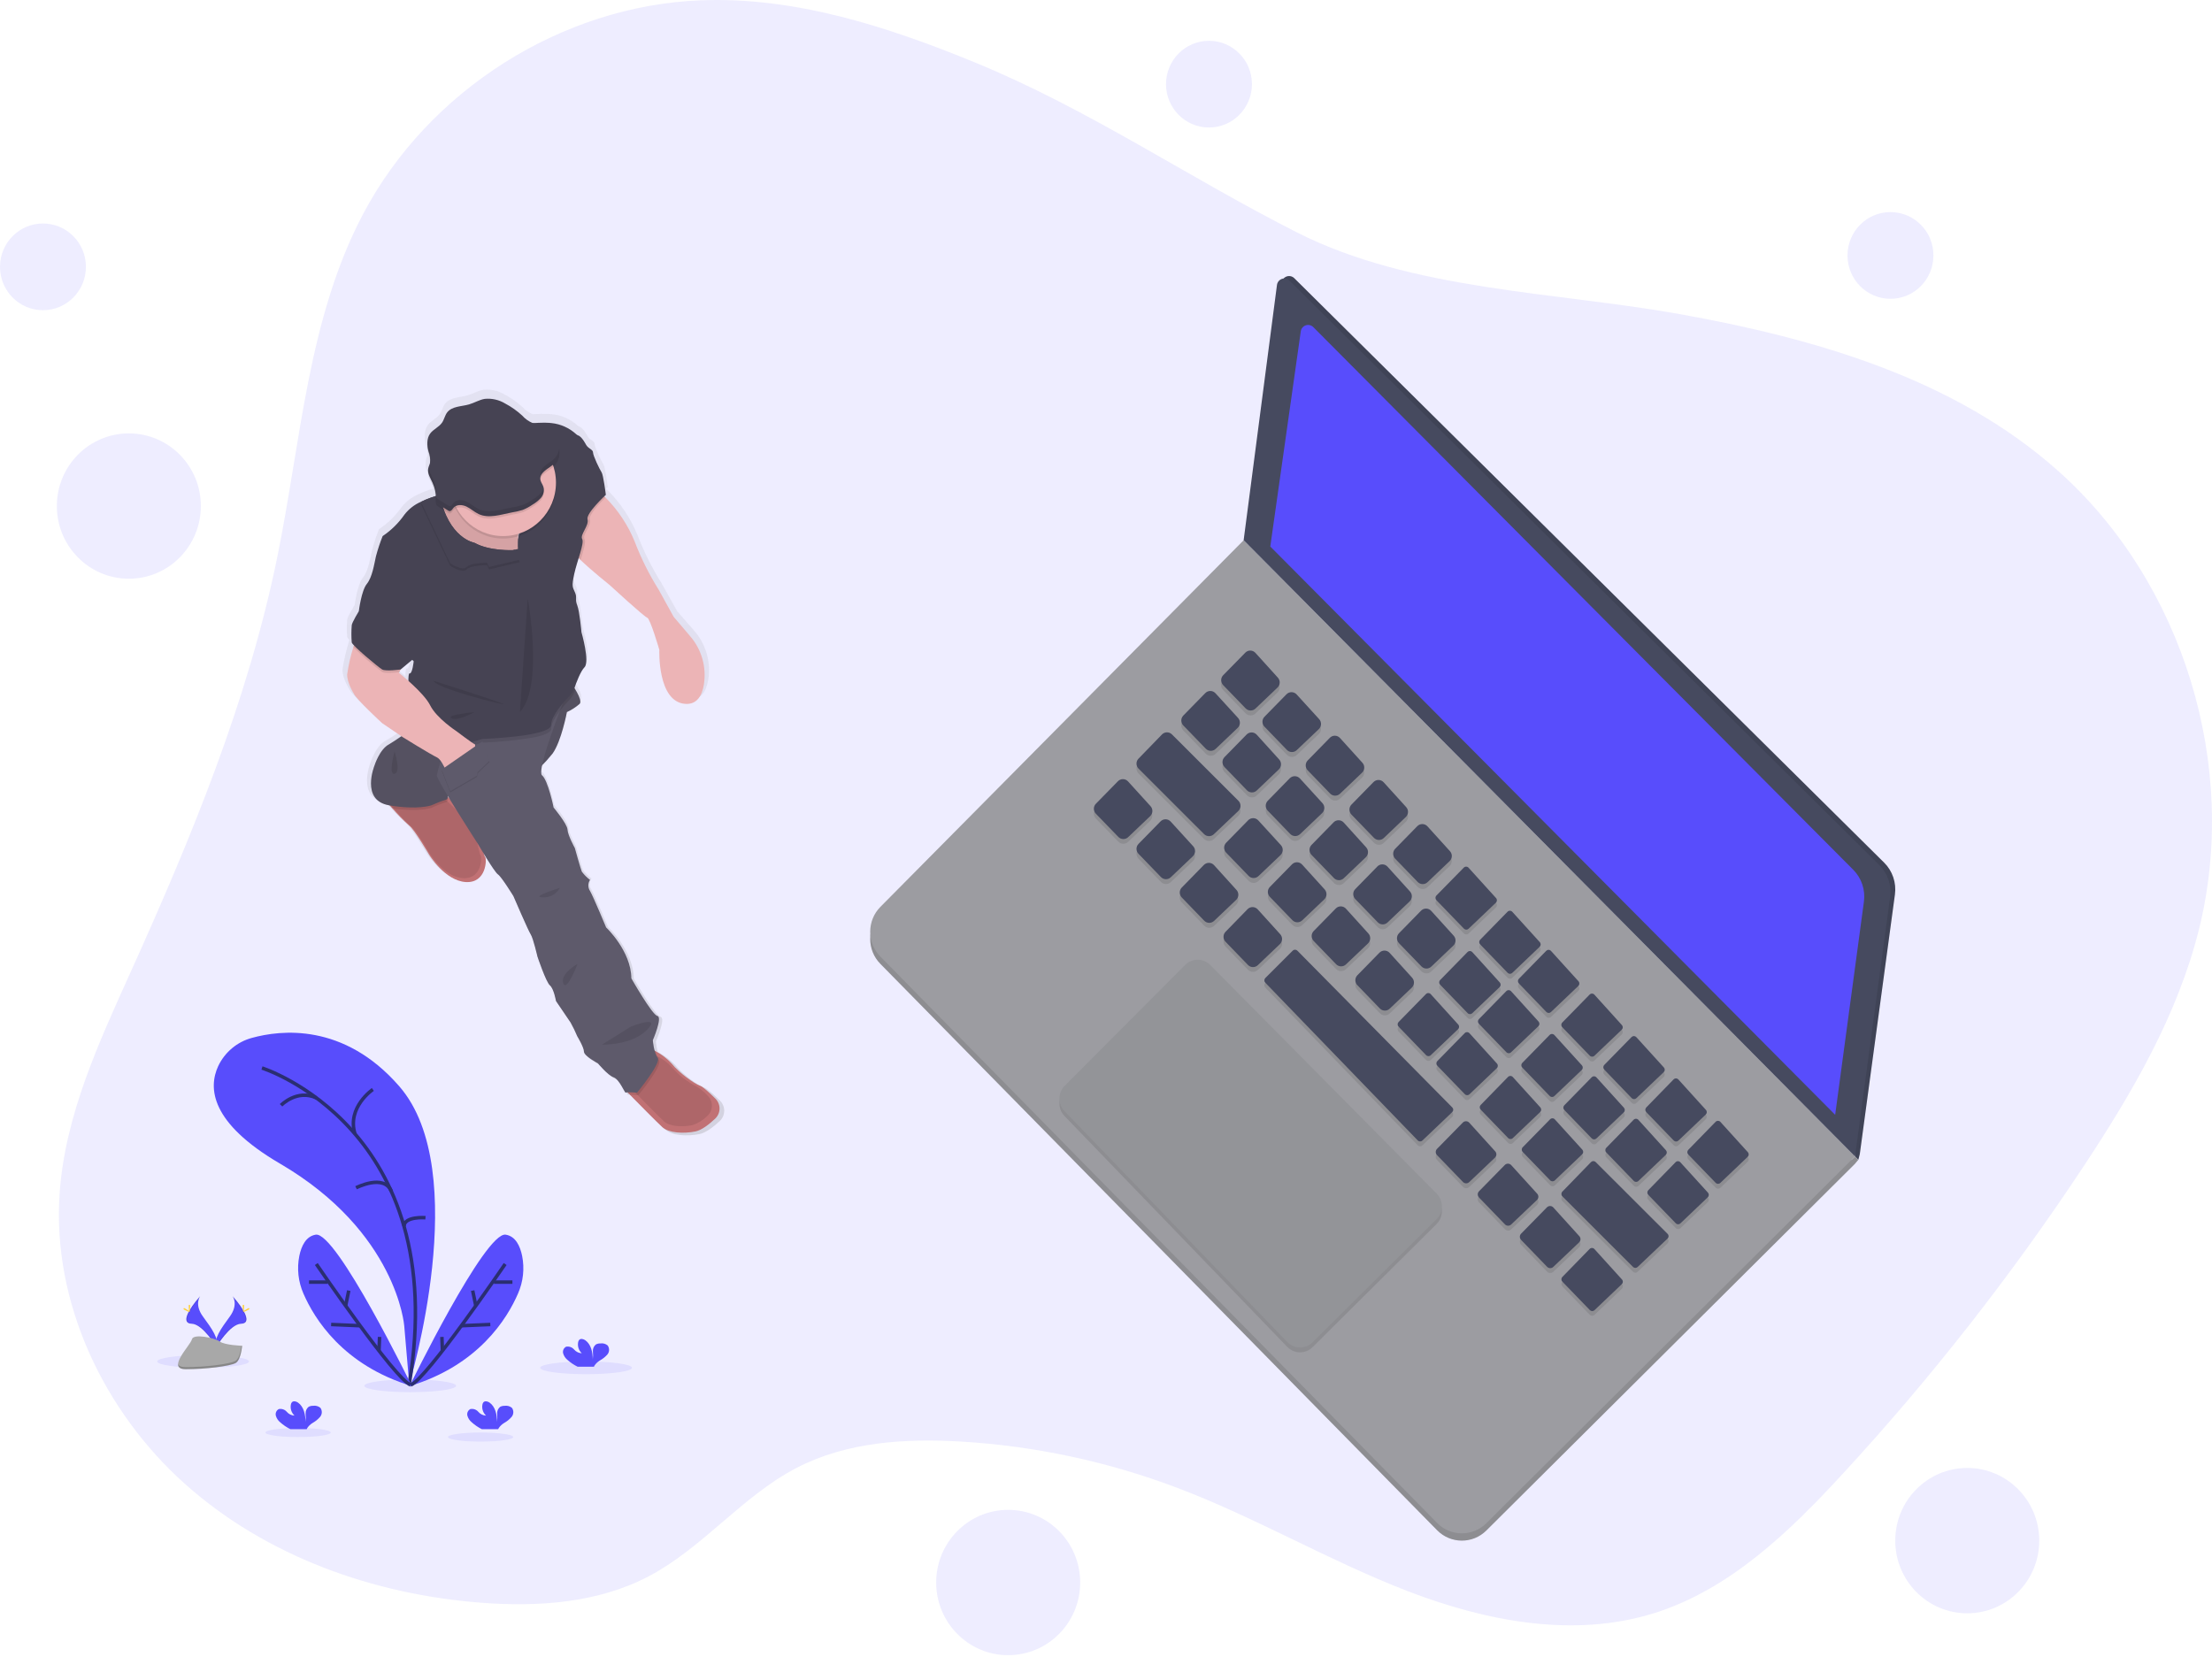<svg width="634" height="475" viewBox="0 0 634 475" fill="none" xmlns="http://www.w3.org/2000/svg">
<g id="Group_303">
<path id="Path_22" opacity="0.1" d="M279.436 17.905C254.344 7.605 227.835 -0.989 200.778 0.092C160.989 1.672 122.828 25.835 104.091 61.307C88.215 91.36 86.259 126.584 79.424 159.935C70.987 201.035 54.855 240.072 37.618 278.262C28.363 298.776 18.598 319.733 17.08 342.223C14.968 373.437 29.751 404.547 52.942 425.314C76.132 446.081 106.916 457.039 137.819 459.429C154.264 460.699 171.45 459.521 186.064 451.792C201.513 443.621 212.784 428.847 228.296 420.792C242.674 413.322 259.495 412.27 275.639 413.247C296.782 414.528 317.615 418.998 337.446 426.509C360.01 435.065 380.992 447.448 403.506 456.125C426.019 464.802 451.173 469.634 474.188 462.4C495.784 455.6 512.895 439.093 528.264 422.372C553.554 394.919 576.62 365.461 597.238 334.282C611.133 313.274 624.066 291.105 630.214 266.614C641.957 219.794 625.791 166.968 589.935 135.025C560.245 108.518 520.375 97.025 481.348 90.025C445.76 83.664 404.61 83.267 371.851 66.684C340.605 50.871 312.179 31.35 279.436 17.905Z" fill="#584DFC"/>
<path id="Path_23" d="M531.677 331.506L532.628 332.471L533.055 330.81L532.599 329.172H531.426L531.677 331.506Z" fill="#464A5F"/>
<path id="Path_24" opacity="0.1" d="M531.677 331.506L532.628 332.471L533.055 330.81L532.599 329.172H531.426L531.677 331.506Z" fill="black"/>
<path id="Path_25" d="M531.677 331.506L532.599 332.5L531.677 333.592L530.686 333.219L530.442 332.736L531.677 331.506Z" fill="#9C9CA1"/>
<path id="Path_26" opacity="0.1" d="M531.677 331.506L532.599 332.5L531.677 333.592L530.686 333.219L530.442 332.736L531.677 331.506Z" fill="black"/>
<path id="Path_27" d="M356.456 156.947L252.351 262.034C248.454 265.967 248.441 272.341 252.323 276.29L411.895 438.651C415.78 442.602 422.099 442.635 426.024 438.726L531.683 333.598L356.456 156.947Z" fill="#9C9CA1"/>
<path id="Path_28" opacity="0.1" d="M356.456 156.947L252.351 262.034C248.454 265.967 248.441 272.341 252.323 276.29L411.895 438.651C415.78 442.602 422.099 442.635 426.024 438.726L531.683 333.598L356.456 156.947Z" fill="black"/>
<path id="Path_29" d="M356.456 154.861L252.351 259.948C248.453 263.881 248.441 270.256 252.323 274.205L411.895 436.559C415.779 440.511 422.097 440.547 426.024 436.639L531.683 331.483L356.456 154.861Z" fill="#9C9CA1"/>
<path id="Path_30" d="M367.379 80.993L357.827 154.168L533.054 330.811L543.118 256.432C543.58 253.058 542.431 249.662 540.021 247.278L370.954 79.741C370.379 79.178 369.54 78.99 368.783 79.255C368.027 79.52 367.484 80.193 367.379 80.994V80.993Z" fill="#464A5F"/>
<path id="Path_31" opacity="0.1" d="M367.379 80.993L357.827 154.168L533.054 330.811L543.118 256.432C543.58 253.058 542.431 249.662 540.021 247.278L370.954 79.741C370.379 79.178 369.54 78.99 368.783 79.255C368.027 79.52 367.484 80.193 367.379 80.994V80.993Z" fill="black"/>
<path id="Path_32" d="M366.002 81.688L356.45 154.861L531.677 331.506L541.741 257.127C542.203 253.753 541.054 250.357 538.644 247.973L369.577 80.436C369.003 79.873 368.163 79.685 367.407 79.95C366.65 80.215 366.107 80.888 366.002 81.689V81.688Z" fill="#464A5F"/>
<g id="Group_301" opacity="0.1">
<path id="Path_33" d="M356.922 188.488L350.582 194.941C350.204 195.322 349.992 195.838 349.992 196.377C349.992 196.916 350.204 197.433 350.582 197.814L357.004 204.462C357.774 205.27 359.048 205.295 359.85 204.519L366.157 198.508C366.954 197.746 366.998 196.48 366.256 195.664L359.835 188.573C359.467 188.156 358.946 187.911 358.393 187.894C357.84 187.878 357.306 188.092 356.914 188.487L356.922 188.488Z" fill="black"/>
<path id="Path_34" d="M368.729 200.412L362.415 206.859C361.647 207.648 361.647 208.914 362.415 209.703L368.837 216.351C369.206 216.74 369.714 216.965 370.248 216.976C370.782 216.987 371.299 216.782 371.683 216.408L377.99 210.408C378.8 209.64 378.844 208.357 378.09 207.535L371.65 200.461C371.277 200.05 370.752 199.812 370.2 199.803C369.647 199.795 369.116 200.016 368.73 200.415L368.729 200.412Z" fill="black"/>
<path id="Path_35" d="M381.124 212.921L374.811 219.374C374.045 220.165 374.045 221.428 374.811 222.218L381.237 228.866C382.007 229.674 383.281 229.7 384.083 228.924L390.391 222.913C391.188 222.151 391.232 220.885 390.49 220.069L384.068 212.978C383.696 212.556 383.166 212.309 382.606 212.298C382.046 212.287 381.507 212.513 381.119 212.92L381.124 212.921Z" fill="black"/>
<path id="Path_36" d="M393.662 225.58L387.355 232.062C386.589 232.853 386.589 234.116 387.355 234.906L393.782 241.554C394.553 242.362 395.826 242.388 396.628 241.612L402.93 235.601C403.732 234.843 403.78 233.575 403.038 232.757L396.583 225.637C396.21 225.226 395.687 224.987 395.135 224.976C394.583 224.965 394.051 225.184 393.662 225.58Z" fill="black"/>
<path id="Path_37" d="M406.203 238.236L399.896 244.701C399.111 245.495 399.111 246.78 399.896 247.574L406.322 254.222C407.093 255.03 408.366 255.055 409.168 254.279L415.47 248.268C416.272 247.51 416.32 246.242 415.578 245.424L409.156 238.333C408.789 237.905 408.262 237.651 407.701 237.632C407.14 237.613 406.597 237.831 406.202 238.233L406.203 238.236Z" fill="black"/>
<path id="Path_38" d="M419.536 250.087L411.697 258.103C411.338 258.474 411.338 259.065 411.697 259.436L419.592 267.601C419.959 267.963 420.545 267.963 420.913 267.601L428.752 260.131C429.126 259.774 429.147 259.18 428.797 258.798L420.908 250.087C420.729 249.897 420.481 249.789 420.222 249.789C419.962 249.789 419.714 249.897 419.536 250.087Z" fill="black"/>
<path id="Path_39" d="M432.075 262.747L424.236 270.792C423.878 271.161 423.878 271.75 424.236 272.119L432.132 280.29C432.499 280.652 433.085 280.652 433.452 280.29L441.291 272.82C441.666 272.463 441.686 271.869 441.337 271.487L433.447 262.776C433.273 262.582 433.027 262.469 432.767 262.464C432.508 262.458 432.258 262.561 432.075 262.747Z" fill="black"/>
<path id="Path_40" d="M443.176 273.95L435.337 281.995C434.98 282.364 434.98 282.953 435.337 283.322L443.233 291.493C443.6 291.855 444.186 291.855 444.553 291.493L452.392 284.023C452.767 283.666 452.787 283.072 452.438 282.69L444.543 274.008C444.372 273.812 444.13 273.695 443.872 273.684C443.614 273.674 443.362 273.77 443.176 273.951V273.95Z" fill="black"/>
<path id="Path_41" d="M455.608 286.501L447.769 294.511C447.407 294.88 447.407 295.475 447.769 295.844L455.664 304.009C456.03 304.374 456.619 304.374 456.985 304.009L464.824 296.539C465.195 296.181 465.216 295.589 464.869 295.206L456.98 286.495C456.801 286.306 456.552 286.199 456.293 286.2C456.033 286.201 455.786 286.31 455.608 286.501Z" fill="black"/>
<path id="Path_42" d="M467.648 298.655L459.809 306.665C459.448 307.034 459.448 307.628 459.809 307.998L467.705 316.169C468.072 316.531 468.658 316.531 469.025 316.169L476.864 308.699C477.236 308.341 477.256 307.749 476.91 307.366L468.992 298.684C468.818 298.499 468.578 298.392 468.326 298.386C468.074 298.381 467.83 298.478 467.648 298.655Z" fill="black"/>
<path id="Path_43" d="M479.687 310.785L471.837 318.83C471.479 319.199 471.479 319.788 471.837 320.157L479.732 328.328C480.1 328.69 480.686 328.69 481.053 328.328L488.891 320.858C489.266 320.501 489.286 319.907 488.937 319.525L481.047 310.814C480.873 310.624 480.63 310.513 480.373 310.508C480.117 310.502 479.869 310.602 479.687 310.785Z" fill="black"/>
<path id="Path_44" d="M491.727 322.962L483.888 330.973C483.53 331.344 483.53 331.935 483.888 332.306L491.761 340.471C492.12 340.841 492.706 340.854 493.081 340.5L500.92 333.03C501.295 332.673 501.315 332.079 500.966 331.697L493.076 322.986C492.902 322.799 492.662 322.691 492.408 322.686C492.154 322.68 491.909 322.778 491.727 322.957V322.962Z" fill="black"/>
<path id="Path_45" d="M345.464 200.061L339.156 206.508C338.778 206.889 338.565 207.405 338.565 207.944C338.565 208.484 338.778 209 339.156 209.381L345.584 216.029C345.953 216.418 346.461 216.643 346.995 216.654C347.529 216.665 348.045 216.46 348.43 216.086L354.731 210.086C355.547 209.322 355.595 208.037 354.839 207.213L348.378 200.113C348.005 199.704 347.483 199.467 346.932 199.458C346.382 199.448 345.851 199.666 345.464 200.061Z" fill="black"/>
<path id="Path_46" d="M320.417 225.339L314.104 231.786C313.319 232.58 313.319 233.865 314.104 234.659L320.525 241.259C321.29 242.053 322.544 242.081 323.342 241.322L329.65 235.311C330.449 234.55 330.494 233.282 329.749 232.467L323.328 225.399C322.956 224.988 322.433 224.749 321.882 224.739C321.331 224.728 320.8 224.946 320.413 225.342L320.417 225.339Z" fill="black"/>
<path id="Path_47" d="M357.27 211.979L350.957 218.426C350.579 218.807 350.366 219.323 350.366 219.862C350.366 220.401 350.579 220.918 350.957 221.299L357.378 227.947C358.147 228.757 359.421 228.785 360.224 228.01L366.526 221.971C367.335 221.203 367.379 219.92 366.625 219.098L360.203 212.013C359.829 211.596 359.299 211.356 358.742 211.349C358.185 211.343 357.65 211.571 357.266 211.979H357.27Z" fill="black"/>
<path id="Path_48" d="M369.662 224.494L363.356 230.941C362.587 231.73 362.587 232.996 363.356 233.785L369.783 240.433C370.153 240.822 370.661 241.047 371.195 241.058C371.729 241.069 372.245 240.864 372.629 240.49L378.931 234.49C379.746 233.726 379.794 232.44 379.039 231.617L372.618 224.526C372.24 224.107 371.707 223.866 371.147 223.861C370.586 223.855 370.049 224.086 369.663 224.497L369.662 224.494Z" fill="black"/>
<path id="Path_49" d="M382.207 237.147L375.899 243.6C375.131 244.389 375.131 245.655 375.899 246.444L382.326 253.092C383.091 253.887 384.347 253.912 385.143 253.149L391.45 247.149C392.266 246.385 392.314 245.1 391.558 244.276L385.126 237.237C384.757 236.823 384.236 236.58 383.684 236.564C383.133 236.548 382.598 236.76 382.206 237.151L382.207 237.147Z" fill="black"/>
<path id="Path_50" d="M332.626 236.855L326.313 243.302C325.545 244.091 325.545 245.357 326.313 246.146L332.735 252.794C333.104 253.183 333.612 253.408 334.146 253.419C334.68 253.429 335.196 253.225 335.581 252.851L341.888 246.851C342.698 246.083 342.742 244.8 341.988 243.978L335.566 236.893C335.191 236.474 334.661 236.233 334.102 236.226C333.543 236.22 333.007 236.449 332.623 236.859L332.626 236.855Z" fill="black"/>
<path id="Path_51" d="M345.019 249.363L338.714 255.812C338.336 256.192 338.123 256.709 338.123 257.248C338.123 257.787 338.336 258.304 338.714 258.685L345.14 265.333C345.51 265.722 346.018 265.947 346.552 265.958C347.086 265.968 347.602 265.764 347.986 265.39L354.288 259.39C355.103 258.626 355.151 257.341 354.396 256.517L347.975 249.426C347.602 249.003 347.072 248.756 346.511 248.744C345.951 248.732 345.41 248.956 345.02 249.363H345.019Z" fill="black"/>
<path id="Path_52" d="M357.56 262.023L351.253 268.476C350.484 269.265 350.484 270.531 351.253 271.321L357.68 277.969C358.451 278.777 359.724 278.802 360.526 278.026L366.828 272.015C367.63 271.257 367.678 269.989 366.936 269.171L360.515 262.08C360.141 261.658 359.61 261.412 359.05 261.401C358.489 261.39 357.95 261.615 357.56 262.023Z" fill="black"/>
<path id="Path_53" d="M394.743 249.806L388.436 256.259C387.667 257.048 387.667 258.314 388.436 259.103L394.862 265.751C395.232 266.14 395.74 266.365 396.274 266.376C396.808 266.387 397.324 266.182 397.708 265.808L404.016 259.808C404.407 259.441 404.638 258.931 404.656 258.392C404.675 257.853 404.48 257.329 404.115 256.935L397.654 249.879C397.284 249.466 396.763 249.225 396.211 249.212C395.66 249.199 395.128 249.415 394.74 249.81L394.743 249.806Z" fill="black"/>
<path id="Path_54" d="M407.284 262.465L400.971 268.918C400.203 269.707 400.203 270.973 400.971 271.762L407.398 278.41C407.767 278.799 408.275 279.024 408.809 279.035C409.343 279.045 409.859 278.841 410.244 278.467L416.551 272.456C417.352 271.695 417.396 270.426 416.651 269.611L410.195 262.511C409.823 262.101 409.3 261.863 408.749 261.853C408.198 261.843 407.667 262.062 407.281 262.459L407.284 262.465Z" fill="black"/>
<path id="Path_55" d="M420.605 274.314L412.767 282.359C412.405 282.728 412.405 283.323 412.767 283.692L420.665 291.823C421.03 292.188 421.619 292.188 421.985 291.823L429.824 284.353C430.196 283.995 430.216 283.403 429.87 283.02L421.982 274.309C421.803 274.118 421.553 274.01 421.292 274.011C421.031 274.012 420.782 274.122 420.604 274.315L420.605 274.314Z" fill="black"/>
<path id="Path_56" d="M431.716 285.502L423.878 293.547C423.517 293.916 423.517 294.511 423.878 294.88L431.774 303.046C432.14 303.411 432.729 303.411 433.094 303.046L440.933 295.576C441.304 295.218 441.324 294.626 440.978 294.243L433.089 285.532C432.914 285.338 432.668 285.225 432.409 285.219C432.149 285.214 431.899 285.316 431.716 285.503V285.502Z" fill="black"/>
<path id="Path_57" d="M444.151 298.069L436.307 306.114C435.949 306.482 435.949 307.072 436.307 307.441L444.197 315.612C444.564 315.974 445.15 315.974 445.517 315.612L453.356 308.142C453.733 307.787 453.756 307.192 453.408 306.809L445.518 298.098C445.344 297.906 445.099 297.794 444.841 297.789C444.583 297.783 444.334 297.884 444.152 298.069H444.151Z" fill="black"/>
<path id="Path_58" d="M456.189 310.211L448.35 318.256C447.988 318.625 447.988 319.22 448.35 319.589L456.239 327.754C456.608 328.117 457.196 328.117 457.566 327.754L465.399 320.284C465.775 319.929 465.798 319.334 465.45 318.951L457.561 310.24C457.386 310.046 457.14 309.933 456.881 309.927C456.621 309.922 456.371 310.024 456.189 310.211Z" fill="black"/>
<path id="Path_59" d="M357.749 236.521L351.435 242.98C350.667 243.769 350.667 245.035 351.435 245.824L357.862 252.472C358.231 252.863 358.739 253.089 359.274 253.1C359.808 253.111 360.325 252.905 360.709 252.53L367.016 246.53C367.829 245.764 367.873 244.478 367.115 243.657L360.66 236.583C360.289 236.171 359.767 235.931 359.215 235.92C358.663 235.909 358.132 236.128 357.746 236.526L357.749 236.521Z" fill="black"/>
<path id="Path_60" d="M370.289 249.18L363.976 255.621C363.207 256.41 363.207 257.676 363.976 258.465L370.403 265.113C370.772 265.504 371.28 265.729 371.815 265.74C372.349 265.751 372.866 265.546 373.25 265.17L379.557 259.17C380.366 258.402 380.411 257.119 379.656 256.297L373.235 249.212C372.859 248.792 372.327 248.55 371.767 248.545C371.207 248.539 370.67 248.771 370.286 249.183L370.289 249.18Z" fill="black"/>
<path id="Path_61" d="M382.83 261.839L376.518 268.263C375.749 269.052 375.749 270.318 376.518 271.107L382.939 277.755C383.308 278.145 383.816 278.37 384.35 278.381C384.884 278.391 385.401 278.187 385.785 277.813L392.093 271.813C392.902 271.045 392.946 269.762 392.192 268.94L385.77 261.849C385.391 261.435 384.858 261.2 384.3 261.198C383.742 261.197 383.208 261.431 382.827 261.843L382.83 261.839Z" fill="black"/>
<path id="Path_62" d="M395.371 274.497L389.057 280.944C388.288 281.733 388.288 282.999 389.057 283.788L395.478 290.436C395.848 290.825 396.356 291.05 396.89 291.061C397.424 291.072 397.94 290.867 398.325 290.493L404.632 284.493C405.442 283.725 405.486 282.442 404.731 281.62L398.31 274.529C397.934 274.112 397.403 273.873 396.844 273.867C396.286 273.862 395.751 274.091 395.367 274.5L395.371 274.497Z" fill="black"/>
<path id="Path_63" d="M408.702 286.346L400.858 294.356C400.499 294.727 400.499 295.318 400.858 295.689L408.747 303.855C409.113 304.22 409.702 304.22 410.068 303.855L417.906 296.385C418.282 296.03 418.305 295.435 417.957 295.052L410.068 286.335C409.889 286.147 409.641 286.041 409.382 286.043C409.124 286.045 408.878 286.155 408.702 286.346Z" fill="black"/>
<path id="Path_64" d="M419.802 297.568L411.958 305.578C411.6 305.949 411.6 306.54 411.958 306.911L419.848 315.077C420.214 315.442 420.802 315.442 421.168 315.077L429.006 307.607C429.383 307.252 429.406 306.657 429.058 306.274L421.174 297.568C420.997 297.376 420.748 297.267 420.488 297.267C420.228 297.267 419.98 297.376 419.802 297.568Z" fill="black"/>
<path id="Path_65" d="M432.229 310.094L424.39 318.139C424.031 318.51 424.031 319.101 424.39 319.472L432.279 327.637C432.637 328.01 433.226 328.023 433.6 327.666L441.439 320.196C441.815 319.841 441.838 319.246 441.49 318.863L433.595 310.152C433.424 309.956 433.182 309.839 432.924 309.828C432.666 309.818 432.415 309.914 432.229 310.095V310.094Z" fill="black"/>
<path id="Path_66" d="M444.274 322.277L436.431 330.264C436.072 330.635 436.072 331.226 436.431 331.597L444.32 339.762C444.678 340.135 445.267 340.148 445.641 339.791L453.48 332.321C453.856 331.966 453.879 331.371 453.531 330.988L445.653 322.277C445.476 322.082 445.226 321.97 444.964 321.97C444.702 321.97 444.452 322.082 444.275 322.277H444.274Z" fill="black"/>
<path id="Path_67" d="M468.229 322.376L460.39 330.421C460.028 330.79 460.028 331.385 460.39 331.754L468.285 339.919C468.643 340.292 469.232 340.305 469.606 339.948L477.445 332.478C477.816 332.12 477.836 331.528 477.49 331.145L469.601 322.434C469.43 322.236 469.186 322.118 468.927 322.107C468.667 322.096 468.415 322.194 468.229 322.377V322.376Z" fill="black"/>
<path id="Path_68" d="M480.268 334.534L472.407 342.544C472.045 342.913 472.045 343.508 472.407 343.877L480.319 352.042C480.677 352.415 481.266 352.428 481.639 352.071L489.478 344.601C489.85 344.243 489.87 343.651 489.524 343.268L481.634 334.557C481.46 334.364 481.215 334.252 480.956 334.248C480.698 334.244 480.449 334.347 480.268 334.534Z" fill="black"/>
<path id="Path_69" d="M419.273 323.18L411.873 330.725C411.39 331.221 411.39 332.016 411.873 332.512L419.324 340.223C419.807 340.719 420.594 340.734 421.095 340.257L428.495 333.229C428.979 332.757 429.014 331.985 428.574 331.471L421.122 323.242C420.891 322.976 420.561 322.818 420.211 322.806C419.86 322.794 419.52 322.929 419.272 323.179L419.273 323.18Z" fill="black"/>
<path id="Path_70" d="M431.312 335.333L423.912 342.878C423.429 343.374 423.429 344.169 423.912 344.665L431.364 352.376C431.846 352.872 432.633 352.887 433.134 352.41L440.534 345.382C441.036 344.905 441.066 344.11 440.603 343.595L433.128 335.366C432.894 335.115 432.569 334.969 432.227 334.963C431.885 334.956 431.556 335.09 431.312 335.332V335.333Z" fill="black"/>
<path id="Path_71" d="M443.376 347.486L435.975 355.031C435.493 355.527 435.493 356.322 435.975 356.818L443.427 364.529C443.908 365.027 444.695 365.045 445.197 364.569L452.598 357.535C453.102 357.059 453.133 356.262 452.666 355.748L445.214 347.525C444.982 347.263 444.652 347.109 444.303 347.102C443.955 347.094 443.619 347.233 443.376 347.485V347.486Z" fill="black"/>
<path id="Path_72" d="M455.632 359.399L447.793 367.415C447.434 367.785 447.434 368.377 447.793 368.748L455.688 376.914C456.054 377.279 456.643 377.279 457.009 376.914L464.848 369.444C465.222 369.087 465.243 368.493 464.893 368.111L457.004 359.4C456.825 359.209 456.577 359.102 456.318 359.102C456.058 359.102 455.81 359.209 455.632 359.4V359.399Z" fill="black"/>
<path id="Path_73" d="M333.054 211.919L326.325 218.849C325.947 219.229 325.734 219.746 325.734 220.285C325.734 220.825 325.947 221.341 326.325 221.722L345.11 240.491C345.881 241.259 347.115 241.274 347.905 240.525L354.918 233.865C355.316 233.487 355.545 232.962 355.553 232.411C355.56 231.859 355.346 231.329 354.958 230.94L335.888 211.897C335.098 211.116 333.832 211.126 333.054 211.919Z" fill="black"/>
<path id="Path_74" d="M456.017 334.506L447.795 342.964C447.434 343.339 447.434 343.935 447.795 344.309L468.065 364.565C468.43 364.922 469.01 364.922 469.374 364.565L477.949 356.422C478.134 356.243 478.238 355.996 478.238 355.738C478.238 355.48 478.134 355.233 477.949 355.054L457.325 334.459C456.947 334.118 456.37 334.139 456.017 334.506Z" fill="black"/>
<path id="Path_75" d="M370.51 273.905L362.657 281.755C362.48 281.932 362.381 282.173 362.381 282.424C362.381 282.676 362.48 282.917 362.657 283.094L406.37 328.323C406.737 328.685 407.323 328.685 407.69 328.323L416.229 320.192C416.411 320.013 416.514 319.768 416.514 319.511C416.514 319.254 416.411 319.009 416.229 318.83L371.832 273.893C371.461 273.534 370.874 273.539 370.51 273.905Z" fill="black"/>
</g>
<path id="Path_76" d="M356.927 187.093L350.586 193.557C349.818 194.346 349.818 195.612 350.586 196.401L357.008 203.049C357.779 203.857 359.052 203.882 359.854 203.106L366.161 197.095C366.958 196.333 367.002 195.067 366.26 194.251L359.839 187.16C359.469 186.746 358.946 186.504 358.394 186.491C357.841 186.477 357.308 186.695 356.919 187.091L356.927 187.093Z" fill="#464A5F"/>
<path id="Path_77" d="M368.731 199.021L362.417 205.468C361.649 206.257 361.649 207.523 362.417 208.312L368.839 214.96C369.208 215.349 369.716 215.574 370.25 215.585C370.784 215.595 371.3 215.391 371.685 215.017L377.992 209.017C378.802 208.249 378.846 206.966 378.092 206.144L371.652 199.076C371.28 198.664 370.756 198.425 370.203 198.415C369.651 198.405 369.119 198.625 368.732 199.024L368.731 199.021Z" fill="#464A5F"/>
<path id="Path_78" d="M381.126 211.531L374.812 217.984C374.047 218.775 374.047 220.038 374.812 220.828L381.228 227.465C381.999 228.273 383.272 228.298 384.074 227.522L390.381 221.511C390.773 221.144 391.004 220.635 391.022 220.095C391.041 219.556 390.846 219.032 390.48 218.638L384.059 211.547C383.681 211.134 383.151 210.898 382.594 210.894C382.037 210.891 381.504 211.121 381.122 211.53L381.126 211.531Z" fill="#464A5F"/>
<path id="Path_79" d="M393.663 224.19L387.356 230.637C386.575 231.432 386.575 232.715 387.356 233.51L393.782 240.158C394.553 240.966 395.827 240.991 396.629 240.215L402.93 234.205C403.732 233.447 403.78 232.179 403.038 231.361L396.583 224.247C396.21 223.835 395.687 223.596 395.135 223.585C394.583 223.574 394.051 223.793 393.662 224.189L393.663 224.19Z" fill="#464A5F"/>
<path id="Path_80" d="M406.204 236.848L399.897 243.295C399.112 244.089 399.112 245.374 399.897 246.168L406.323 252.811C407.092 253.621 408.365 253.649 409.169 252.874L415.471 246.864C415.865 246.499 416.098 245.99 416.118 245.45C416.138 244.911 415.944 244.385 415.579 243.991L409.157 236.9C408.783 236.479 408.252 236.233 407.691 236.223C407.131 236.214 406.591 236.44 406.203 236.848H406.204Z" fill="#464A5F"/>
<path id="Path_81" d="M419.535 248.726L411.697 256.713C411.34 257.082 411.34 257.671 411.697 258.04L419.593 266.211C419.952 266.581 420.538 266.594 420.913 266.24L428.752 258.77C429.127 258.413 429.147 257.819 428.798 257.437L420.902 248.726C420.724 248.538 420.477 248.431 420.219 248.431C419.961 248.431 419.715 248.538 419.536 248.726H419.535Z" fill="#464A5F"/>
<path id="Path_82" d="M432.076 261.368L424.237 269.384C423.879 269.753 423.879 270.342 424.237 270.711L432.133 278.882C432.5 279.244 433.086 279.244 433.453 278.882L441.292 271.412C441.667 271.055 441.687 270.461 441.338 270.079L433.442 261.368C433.264 261.18 433.017 261.073 432.759 261.073C432.501 261.073 432.254 261.18 432.076 261.368Z" fill="#464A5F"/>
<path id="Path_83" d="M443.175 272.561L435.336 280.577C434.978 280.946 434.978 281.535 435.336 281.904L443.226 290.098C443.593 290.46 444.179 290.46 444.546 290.098L452.384 282.628C452.759 282.271 452.779 281.677 452.43 281.295L444.54 272.584C444.365 272.393 444.12 272.282 443.862 272.278C443.604 272.274 443.356 272.376 443.174 272.561H443.175Z" fill="#464A5F"/>
<path id="Path_84" d="M455.608 285.111L447.769 293.121C447.407 293.49 447.407 294.085 447.769 294.454L455.664 302.619C456.022 302.992 456.611 303.005 456.985 302.648L464.824 295.178C465.195 294.82 465.216 294.228 464.869 293.845L456.98 285.128C456.804 284.936 456.557 284.825 456.298 284.822C456.038 284.818 455.789 284.923 455.608 285.111Z" fill="#464A5F"/>
<path id="Path_85" d="M467.647 297.264L459.808 305.274C459.447 305.643 459.447 306.238 459.808 306.607L467.698 314.807C468.065 315.169 468.651 315.169 469.018 314.807L476.856 307.337C477.228 306.979 477.248 306.387 476.902 306.004L468.99 297.293C468.816 297.108 468.576 297.001 468.324 296.996C468.072 296.99 467.828 297.087 467.646 297.264H467.647Z" fill="#464A5F"/>
<path id="Path_86" d="M479.686 309.418L471.847 317.463C471.49 317.831 471.49 318.421 471.847 318.79L479.743 326.961C480.11 327.323 480.696 327.323 481.063 326.961L488.902 319.491C489.276 319.134 489.296 318.54 488.947 318.158L481.058 309.447C480.883 309.253 480.637 309.14 480.378 309.134C480.118 309.129 479.868 309.231 479.686 309.418Z" fill="#464A5F"/>
<path id="Path_87" d="M491.726 321.571L483.887 329.616C483.528 329.986 483.528 330.579 483.887 330.949L491.76 339.086C492.127 339.448 492.713 339.448 493.08 339.086L500.919 331.616C501.294 331.259 501.314 330.665 500.965 330.283L493.075 321.572C492.898 321.389 492.654 321.286 492.401 321.286C492.147 321.286 491.904 321.389 491.726 321.572V321.571Z" fill="#464A5F"/>
<path id="Path_88" d="M345.467 198.67L339.16 205.117C338.391 205.906 338.391 207.172 339.16 207.961L345.587 214.609C345.956 214.998 346.464 215.223 346.998 215.234C347.532 215.245 348.049 215.04 348.433 214.666L354.735 208.666C355.55 207.902 355.598 206.617 354.843 205.793L348.384 198.733C348.012 198.323 347.49 198.084 346.94 198.072C346.389 198.06 345.858 198.276 345.469 198.67H345.467Z" fill="#464A5F"/>
<path id="Path_89" d="M320.421 223.948L314.107 230.395C313.323 231.189 313.323 232.474 314.107 233.268L320.535 239.911C321.299 240.705 322.554 240.733 323.352 239.974L329.66 233.963C330.472 233.197 330.517 231.911 329.759 231.09L323.332 224.016C322.963 223.602 322.441 223.36 321.89 223.347C321.338 223.334 320.806 223.551 320.418 223.947L320.421 223.948Z" fill="#464A5F"/>
<path id="Path_90" d="M357.273 210.589L350.96 217.036C350.191 217.825 350.191 219.091 350.96 219.88L357.38 226.529C357.749 226.918 358.257 227.143 358.791 227.154C359.325 227.165 359.841 226.961 360.226 226.587L366.528 220.571C367.337 219.803 367.381 218.52 366.627 217.698L360.205 210.613C359.829 210.198 359.299 209.959 358.742 209.955C358.184 209.951 357.65 210.181 357.268 210.59L357.273 210.589Z" fill="#464A5F"/>
<path id="Path_91" d="M369.665 223.098L363.359 229.551C362.59 230.34 362.59 231.606 363.359 232.395L369.786 239.043C370.156 239.433 370.663 239.657 371.198 239.668C371.732 239.679 372.248 239.474 372.632 239.1L378.934 233.1C379.749 232.336 379.797 231.051 379.042 230.227L372.587 223.159C372.213 222.749 371.69 222.511 371.139 222.501C370.587 222.49 370.055 222.707 369.666 223.102L369.665 223.098Z" fill="#464A5F"/>
<path id="Path_92" d="M382.209 235.757L375.901 242.21C375.132 242.999 375.132 244.265 375.901 245.054L382.327 251.702C383.094 252.494 384.348 252.519 385.145 251.759L391.452 245.759C392.268 244.995 392.316 243.71 391.56 242.886L385.136 235.787C384.76 235.375 384.233 235.138 383.678 235.131C383.123 235.125 382.59 235.349 382.205 235.752L382.209 235.757Z" fill="#464A5F"/>
<path id="Path_93" d="M332.63 235.464L326.317 241.911C325.549 242.7 325.549 243.966 326.317 244.755L332.739 251.403C333.108 251.792 333.616 252.017 334.15 252.028C334.684 252.038 335.2 251.834 335.585 251.46L341.892 245.46C342.702 244.693 342.746 243.41 341.991 242.587L335.542 235.513C335.17 235.102 334.646 234.864 334.095 234.856C333.543 234.847 333.013 235.068 332.628 235.467L332.63 235.464Z" fill="#464A5F"/>
<path id="Path_94" d="M345.023 247.973L338.715 254.426C337.946 255.215 337.946 256.481 338.715 257.27L345.142 263.918C345.912 264.726 347.186 264.752 347.988 263.975L354.289 257.975C355.105 257.212 355.153 255.926 354.397 255.102L347.976 248.011C347.599 247.592 347.067 247.35 346.506 247.343C345.946 247.337 345.408 247.567 345.022 247.977L345.023 247.973Z" fill="#464A5F"/>
<path id="Path_95" d="M357.563 260.632L351.256 267.114C350.487 267.903 350.487 269.169 351.256 269.958L357.683 276.606C358.454 277.414 359.727 277.439 360.529 276.663L366.831 270.652C367.633 269.894 367.681 268.626 366.939 267.808L360.517 260.717C360.148 260.291 359.62 260.039 359.059 260.023C358.498 260.007 357.956 260.227 357.563 260.631V260.632Z" fill="#464A5F"/>
<path id="Path_96" d="M394.745 248.416L388.438 254.869C387.669 255.658 387.669 256.924 388.438 257.713L394.864 264.362C395.234 264.751 395.742 264.976 396.276 264.987C396.81 264.997 397.326 264.793 397.71 264.419L404.018 258.408C404.411 258.042 404.642 257.532 404.661 256.992C404.68 256.453 404.484 255.928 404.117 255.535L397.696 248.444C397.319 248.024 396.786 247.782 396.225 247.776C395.664 247.771 395.126 248.003 394.741 248.415L394.745 248.416Z" fill="#464A5F"/>
<path id="Path_97" d="M407.285 261.074L400.971 267.527C400.203 268.316 400.203 269.582 400.971 270.371L407.399 277.02C407.768 277.41 408.276 277.635 408.81 277.645C409.344 277.656 409.86 277.451 410.245 277.077L416.552 271.067C417.353 270.307 417.397 269.038 416.651 268.223L410.23 261.132C409.858 260.71 409.328 260.464 408.768 260.453C408.208 260.442 407.669 260.668 407.281 261.075L407.285 261.074Z" fill="#464A5F"/>
<path id="Path_98" d="M420.605 272.923L412.767 280.939C412.405 281.308 412.405 281.903 412.767 282.272L420.665 290.434C421.03 290.799 421.619 290.799 421.985 290.434L429.823 282.964C430.195 282.606 430.215 282.014 429.869 281.631L421.979 272.92C421.801 272.73 421.553 272.622 421.293 272.622C421.034 272.622 420.786 272.73 420.607 272.92L420.605 272.923Z" fill="#464A5F"/>
<path id="Path_99" d="M431.717 284.128L423.879 292.144C423.518 292.513 423.518 293.108 423.879 293.477L431.775 301.643C432.141 302.008 432.729 302.008 433.095 301.643L440.933 294.173C441.305 293.815 441.325 293.223 440.979 292.84L433.09 284.129C432.911 283.939 432.663 283.831 432.403 283.831C432.144 283.831 431.896 283.939 431.717 284.129V284.128Z" fill="#464A5F"/>
<path id="Path_100" d="M444.151 296.678L436.307 304.694C435.949 305.063 435.949 305.652 436.307 306.021L444.196 314.192C444.564 314.554 445.15 314.554 445.517 314.192L453.356 306.722C453.732 306.367 453.755 305.772 453.408 305.389L445.518 296.706C445.344 296.514 445.099 296.402 444.841 296.397C444.583 296.391 444.334 296.492 444.152 296.677L444.151 296.678Z" fill="#464A5F"/>
<path id="Path_101" d="M456.188 308.831L448.349 316.847C447.988 317.216 447.988 317.811 448.349 318.18L456.239 326.345C456.608 326.708 457.196 326.708 457.565 326.345L465.398 318.875C465.775 318.52 465.798 317.925 465.45 317.542L457.56 308.831C457.382 308.641 457.134 308.533 456.874 308.533C456.615 308.533 456.367 308.641 456.188 308.831Z" fill="#464A5F"/>
<path id="Path_102" d="M357.751 235.13L351.438 241.577C350.67 242.366 350.67 243.632 351.438 244.421L357.864 251.069C358.233 251.46 358.741 251.686 359.276 251.696C359.81 251.707 360.327 251.502 360.711 251.126L367.018 245.126C367.831 244.36 367.875 243.074 367.117 242.253L360.662 235.191C360.291 234.779 359.768 234.539 359.217 234.528C358.665 234.517 358.134 234.737 357.747 235.134L357.751 235.13Z" fill="#464A5F"/>
<path id="Path_103" d="M370.291 247.79L363.978 254.237C363.6 254.618 363.387 255.135 363.387 255.674C363.387 256.213 363.6 256.729 363.978 257.11L370.405 263.758C370.774 264.149 371.282 264.375 371.816 264.385C372.351 264.396 372.867 264.191 373.251 263.815L379.559 257.815C380.368 257.048 380.412 255.765 379.658 254.942L373.236 247.857C372.866 247.433 372.336 247.184 371.775 247.172C371.215 247.16 370.675 247.386 370.287 247.794L370.291 247.79Z" fill="#464A5F"/>
<path id="Path_104" d="M382.832 260.448L376.518 266.895C375.749 267.684 375.749 268.95 376.518 269.74L382.94 276.388C383.309 276.777 383.817 277.002 384.351 277.013C384.885 277.023 385.401 276.819 385.786 276.445L392.093 270.445C392.903 269.677 392.947 268.394 392.192 267.572L385.771 260.481C385.395 260.064 384.864 259.825 384.305 259.819C383.747 259.814 383.212 260.043 382.828 260.452L382.832 260.448Z" fill="#464A5F"/>
<path id="Path_105" d="M395.371 273.102L389.059 279.555C388.681 279.935 388.468 280.452 388.468 280.991C388.468 281.531 388.681 282.047 389.059 282.428L395.48 289.076C395.85 289.465 396.358 289.69 396.892 289.701C397.426 289.711 397.942 289.507 398.326 289.133L404.634 283.133C405.443 282.365 405.488 281.082 404.733 280.26L398.312 273.169C397.939 272.749 397.411 272.505 396.854 272.493C396.296 272.481 395.758 272.703 395.368 273.106L395.371 273.102Z" fill="#464A5F"/>
<path id="Path_106" d="M408.703 284.956L400.859 292.972C400.5 293.343 400.5 293.934 400.859 294.305L408.748 302.47C409.106 302.843 409.695 302.856 410.069 302.499L417.907 295.029C418.284 294.672 418.307 294.076 417.958 293.69L410.069 284.979C409.895 284.786 409.649 284.675 409.391 284.67C409.132 284.666 408.883 284.769 408.703 284.956Z" fill="#464A5F"/>
<path id="Path_107" d="M419.803 296.161L411.959 304.171C411.6 304.542 411.6 305.133 411.959 305.504L419.848 313.658C420.206 314.031 420.795 314.044 421.169 313.687L429.007 306.217C429.384 305.86 429.407 305.263 429.058 304.878L421.174 296.184C420.999 295.989 420.753 295.876 420.493 295.872C420.233 295.867 419.983 295.972 419.802 296.161H419.803Z" fill="#464A5F"/>
<path id="Path_108" d="M432.229 308.705L424.39 316.75C424.031 317.121 424.031 317.712 424.39 318.083L432.279 326.249C432.645 326.614 433.234 326.614 433.6 326.249L441.439 318.779C441.815 318.424 441.838 317.829 441.49 317.446L433.595 308.735C433.42 308.543 433.176 308.431 432.918 308.426C432.66 308.42 432.411 308.522 432.229 308.706V308.705Z" fill="#464A5F"/>
<path id="Path_109" d="M444.274 320.864L436.43 328.874C436.072 329.245 436.072 329.836 436.43 330.207L444.32 338.367C444.685 338.732 445.274 338.732 445.64 338.367L453.479 330.897C453.855 330.542 453.878 329.948 453.531 329.564L445.652 320.887C445.478 320.689 445.23 320.573 444.968 320.569C444.706 320.564 444.454 320.672 444.274 320.864Z" fill="#464A5F"/>
<path id="Path_110" d="M468.228 320.985L460.389 329.03C460.027 329.399 460.027 329.994 460.389 330.363L468.284 338.528C468.65 338.893 469.239 338.893 469.605 338.528L477.444 331.058C477.815 330.7 477.835 330.108 477.489 329.725L469.594 321.014C469.419 320.822 469.175 320.71 468.917 320.705C468.659 320.699 468.41 320.801 468.228 320.985Z" fill="#464A5F"/>
<path id="Path_111" d="M480.267 333.136L472.428 341.181C472.067 341.55 472.067 342.145 472.428 342.514L480.324 350.679C480.69 351.044 481.278 351.044 481.644 350.679L489.483 343.209C489.855 342.851 489.875 342.259 489.529 341.876L481.633 333.193C481.463 332.997 481.221 332.88 480.963 332.869C480.705 332.858 480.453 332.954 480.267 333.135V333.136Z" fill="#464A5F"/>
<path id="Path_112" d="M419.274 321.789L411.874 329.334C411.391 329.83 411.391 330.625 411.874 331.121L419.325 338.832C419.808 339.328 420.595 339.343 421.095 338.866L428.496 331.838C428.994 331.359 429.025 330.567 428.564 330.051L421.112 321.822C420.877 321.564 420.548 321.414 420.2 321.407C419.853 321.401 419.518 321.539 419.274 321.788V321.789Z" fill="#464A5F"/>
<path id="Path_113" d="M431.313 333.943L423.913 341.488C423.431 341.984 423.431 342.779 423.913 343.275L431.381 351.009C431.87 351.481 432.64 351.481 433.129 351.009L440.529 343.981C441.031 343.504 441.062 342.709 440.597 342.194L433.129 333.977C432.895 333.726 432.57 333.58 432.228 333.574C431.886 333.568 431.556 333.701 431.313 333.943Z" fill="#464A5F"/>
<path id="Path_114" d="M443.375 346.096L435.975 353.641C435.493 354.137 435.493 354.932 435.975 355.428L443.427 363.14C443.908 363.639 444.698 363.655 445.197 363.174L452.597 356.146C453.102 355.67 453.133 354.873 452.666 354.359L445.214 346.13C444.98 345.87 444.65 345.719 444.302 345.713C443.954 345.706 443.619 345.845 443.375 346.096Z" fill="#464A5F"/>
<path id="Path_115" d="M455.631 358.008L447.792 366.053C447.433 366.424 447.433 367.015 447.792 367.386L455.687 375.552C456.046 375.922 456.633 375.935 457.008 375.581L464.847 368.111C465.221 367.754 465.242 367.16 464.892 366.778L457.003 358.067C456.832 357.869 456.588 357.751 456.329 357.74C456.069 357.729 455.817 357.827 455.631 358.01V358.008Z" fill="#464A5F"/>
<path id="Path_116" d="M333.057 210.526L326.328 217.462C325.95 217.842 325.737 218.359 325.737 218.898C325.737 219.438 325.95 219.954 326.328 220.335L345.113 239.107C345.884 239.875 347.118 239.89 347.908 239.141L354.921 232.481C355.319 232.103 355.548 231.578 355.556 231.027C355.563 230.475 355.349 229.945 354.961 229.556L335.891 210.513C335.104 209.729 333.837 209.735 333.057 210.526Z" fill="#464A5F"/>
<path id="Path_117" d="M456.017 333.116L447.795 341.592C447.434 341.967 447.434 342.563 447.795 342.937L468.065 363.192C468.43 363.549 469.009 363.549 469.374 363.192L477.949 355.049C478.133 354.87 478.238 354.623 478.238 354.365C478.238 354.107 478.133 353.86 477.949 353.681L457.325 333.086C456.953 332.74 456.377 332.753 456.021 333.115L456.017 333.116Z" fill="#464A5F"/>
<path id="Path_118" d="M370.512 272.515L362.659 280.365C362.482 280.542 362.383 280.783 362.383 281.034C362.383 281.286 362.482 281.527 362.659 281.704L406.372 326.933C406.739 327.295 407.325 327.295 407.692 326.933L416.23 318.802C416.413 318.623 416.516 318.378 416.516 318.121C416.516 317.864 416.413 317.618 416.23 317.44L371.829 272.499C371.458 272.144 370.874 272.151 370.512 272.515Z" fill="#464A5F"/>
<path id="Path_119" opacity="0.1" d="M339.677 278.031L305.164 312.641C303.173 314.64 303.148 317.885 305.108 319.916L368.943 386.09C369.894 387.076 371.195 387.639 372.558 387.655C373.921 387.669 375.234 387.136 376.207 386.171L411.745 350.883C412.717 349.916 413.267 348.597 413.272 347.22C413.277 345.842 412.738 344.52 411.774 343.545L346.913 278.032C344.914 276.019 341.677 276.018 339.677 278.031Z" fill="black"/>
<path id="Path_120" d="M339.677 276.612L305.164 311.25C303.173 313.249 303.148 316.494 305.108 318.525L368.943 384.699C369.894 385.685 371.195 386.248 372.558 386.264C373.921 386.278 375.234 385.745 376.207 384.78L411.744 349.487C412.716 348.52 413.266 347.201 413.271 345.824C413.276 344.446 412.737 343.124 411.773 342.149L346.912 276.647C344.922 274.625 341.686 274.609 339.677 276.612Z" fill="#939498"/>
<path id="Path_121" d="M372.825 94.994L364.088 156.663L525.994 319.571L534.237 258.443C534.687 255.096 533.561 251.729 531.192 249.343L376.417 93.772C375.849 93.201 375.009 93.002 374.248 93.26C373.488 93.518 372.937 94.188 372.825 94.99V94.994Z" fill="#584DFC"/>
<path id="Ellipse_3" opacity="0.1" d="M167.976 393.917C175.241 393.917 181.131 393.101 181.131 392.095C181.131 391.089 175.241 390.273 167.976 390.273C160.71 390.273 154.82 391.089 154.82 392.095C154.82 393.101 160.71 393.917 167.976 393.917Z" fill="#584DFC"/>
<path id="Ellipse_4" opacity="0.1" d="M117.575 399.077C124.841 399.077 130.731 398.261 130.731 397.255C130.731 396.249 124.841 395.433 117.575 395.433C110.309 395.433 104.419 396.249 104.419 397.255C104.419 398.261 110.309 399.077 117.575 399.077Z" fill="#584DFC"/>
<path id="Ellipse_5" opacity="0.1" d="M58.217 392.095C65.483 392.095 71.373 391.279 71.373 390.273C71.373 389.267 65.483 388.451 58.217 388.451C50.952 388.451 45.062 389.267 45.062 390.273C45.062 391.279 50.952 392.095 58.217 392.095Z" fill="#584DFC"/>
<path id="Ellipse_6" opacity="0.1" d="M137.749 413.241C142.914 413.241 147.101 412.659 147.101 411.942C147.101 411.225 142.914 410.643 137.749 410.643C132.583 410.643 128.396 411.225 128.396 411.942C128.396 412.659 132.583 413.241 137.749 413.241Z" fill="#584DFC"/>
<path id="Ellipse_7" opacity="0.1" d="M85.445 411.943C90.61 411.943 94.797 411.361 94.797 410.644C94.797 409.927 90.61 409.345 85.445 409.345C80.279 409.345 76.092 409.927 76.092 410.644C76.092 411.361 80.279 411.943 85.445 411.943Z" fill="#584DFC"/>
<path id="Path_122" d="M117.302 396.847C117.302 396.847 135.752 335.787 114.41 311.36C98.472 293.06 80.332 295.271 72.209 297.517C67.96 298.659 64.422 301.625 62.531 305.631C59.685 311.814 60.209 321.841 80.235 333.546C113.775 353.146 115.859 380.033 115.859 380.033L117.302 396.847Z" fill="#584DFC"/>
<path id="Path_123" d="M75.085 306.148C75.085 306.148 129.482 323.312 117.286 396.848" stroke="#2A2E71"/>
<path id="Path_124" d="M106.865 312.302C106.865 312.302 99.38 317.393 101.742 325.053" stroke="#2A2E71"/>
<path id="Path_125" d="M80.555 316.836C80.555 316.836 85.112 312.136 90.705 314.727" stroke="#2A2E71"/>
<path id="Path_126" d="M102.056 340.482C102.056 340.482 110.094 336.362 112.177 341.522" stroke="#2A2E71"/>
<path id="Path_127" d="M121.951 349.069C121.951 349.069 115.908 348.586 115.803 351.5" stroke="#2A2E71"/>
<path id="Path_128" d="M118.046 397.335C118.046 397.335 96.414 352.96 90.493 353.928C87.676 354.388 86.377 357.186 85.792 360.002C85.065 363.638 85.475 367.412 86.965 370.802C90.033 377.907 98.27 391.394 118.046 397.335Z" fill="#584DFC"/>
<path id="Path_129" d="M90.66 362.346C90.66 362.346 113.339 395.553 117.722 397.007" stroke="#2A2E71"/>
<path id="Line_1" d="M88.57 367.529H93.864" stroke="#2A2E71"/>
<path id="Line_2" d="M94.911 379.677L103.211 380.033" stroke="#2A2E71"/>
<path id="Line_3" d="M99.96 369.96L99.061 374.321" stroke="#2A2E71"/>
<path id="Line_4" d="M108.79 383.24L108.625 387.205" stroke="#2A2E71"/>
<path id="Path_130" d="M117.398 397.335C117.398 397.335 139.03 352.957 144.944 353.928C147.79 354.388 149.065 357.186 149.652 360.002C150.379 363.638 149.967 367.413 148.473 370.802C145.411 377.907 137.171 391.394 117.398 397.335Z" fill="#584DFC"/>
<path id="Path_131" d="M144.785 362.346C144.785 362.346 122.099 395.553 117.717 397.007" stroke="#2A2E71"/>
<path id="Line_5" d="M146.868 367.529H141.574" stroke="#2A2E71"/>
<path id="Line_6" d="M140.527 379.677L132.227 380.033" stroke="#2A2E71"/>
<path id="Line_7" d="M135.477 369.96L136.377 374.321" stroke="#2A2E71"/>
<path id="Line_8" d="M126.655 383.24L126.814 387.205" stroke="#2A2E71"/>
<path id="Path_132" d="M80.293 407.696C79.704 407.213 79.275 406.559 79.064 405.823C78.869 405.062 79.227 404.267 79.924 403.915C80.77 403.755 81.638 404.059 82.203 404.715C82.759 405.371 83.562 405.762 84.417 405.795C83.539 404.995 83.143 403.788 83.374 402.617C83.409 402.378 83.51 402.153 83.665 401.968C84.103 401.497 84.894 401.698 85.418 402.068C87.091 403.251 87.553 405.516 87.564 407.601C87.658 406.838 87.667 406.066 87.593 405.301C87.528 404.529 87.846 403.774 88.441 403.284C88.837 403.073 89.281 402.97 89.728 402.984C90.478 402.865 91.242 403.074 91.829 403.559C92.402 404.341 92.366 405.417 91.743 406.159C91.127 406.867 90.393 407.462 89.575 407.917C88.954 408.291 88.425 408.803 88.028 409.414C87.983 409.498 87.945 409.587 87.915 409.678H83.213C82.156 409.153 81.174 408.486 80.293 407.696Z" fill="#584DFC"/>
<path id="Path_133" d="M162.641 389.825C162.051 389.341 161.62 388.688 161.405 387.952C161.212 387.191 161.57 386.397 162.265 386.044C163.112 385.883 163.979 386.188 164.544 386.844C165.098 387.5 165.9 387.89 166.753 387.918C165.877 387.117 165.482 385.911 165.711 384.74C165.749 384.504 165.849 384.282 166.001 384.097C166.439 383.62 167.23 383.827 167.76 384.197C169.429 385.381 169.895 387.645 169.901 389.725C169.997 388.962 170.008 388.191 169.935 387.425C169.862 386.651 170.181 385.893 170.783 385.408C171.178 385.193 171.623 385.09 172.071 385.108C172.818 384.992 173.58 385.201 174.166 385.683C174.735 386.465 174.702 387.538 174.087 388.283C173.464 388.98 172.726 389.563 171.907 390.007C171.289 390.385 170.76 390.895 170.359 391.501C170.311 391.586 170.273 391.677 170.245 391.771H165.537C164.488 391.253 163.511 390.596 162.634 389.817L162.641 389.825Z" fill="#584DFC"/>
<path id="Path_134" d="M135.193 407.696C134.604 407.213 134.175 406.559 133.964 405.823C133.769 405.062 134.127 404.267 134.824 403.915C135.67 403.755 136.537 404.059 137.102 404.715C137.659 405.371 138.462 405.762 139.317 405.795C138.439 404.995 138.044 403.788 138.275 402.617C138.31 402.378 138.411 402.153 138.566 401.968C139.003 401.497 139.795 401.698 140.319 402.068C141.987 403.251 142.454 405.516 142.465 407.601C142.558 406.838 142.568 406.066 142.494 405.301C142.43 404.532 142.745 403.78 143.336 403.29C143.732 403.079 144.176 402.976 144.623 402.99C145.373 402.871 146.137 403.08 146.724 403.565C147.294 404.347 147.259 405.423 146.638 406.165C146.021 406.873 145.288 407.468 144.47 407.923C143.846 408.295 143.315 408.806 142.916 409.417C142.87 409.501 142.832 409.59 142.802 409.681H138.1C137.048 409.154 136.07 408.486 135.193 407.696Z" fill="#584DFC"/>
<path id="Path_135" d="M57.363 371.569C57.363 371.569 55.599 373.896 58.177 377.407C60.756 380.918 62.879 383.889 62.02 386.078C62.02 386.078 58.132 379.55 54.967 379.464C51.801 379.378 53.884 375.489 57.363 371.569Z" fill="#584DFC"/>
<path id="Path_136" opacity="0.1" d="M57.363 371.569C57.21 371.794 57.09 372.04 57.004 372.299C53.913 375.959 52.268 379.378 55.24 379.465C58.001 379.54 61.32 384.533 62.111 385.786C62.087 385.884 62.056 385.979 62.02 386.073C62.02 386.073 58.132 379.545 54.967 379.459C51.801 379.373 53.884 375.489 57.363 371.569Z" fill="black"/>
<path id="Path_137" d="M54.085 374.534C54.085 375.356 54.176 376.017 54.29 376.017C54.404 376.017 54.495 375.356 54.495 374.534C54.495 373.712 54.381 374.103 54.267 374.103C54.153 374.103 54.085 373.713 54.085 374.534Z" fill="#FFD037"/>
<path id="Path_138" d="M52.964 375.511C53.675 375.902 54.296 376.143 54.35 376.04C54.405 375.937 53.872 375.546 53.162 375.149C52.451 374.752 52.729 375.049 52.678 375.149C52.628 375.249 52.253 375.143 52.964 375.511Z" fill="#FFD037"/>
<path id="Path_139" d="M66.677 371.569C66.677 371.569 68.436 373.896 65.862 377.407C63.289 380.918 61.161 383.889 62.02 386.078C62.02 386.078 65.908 379.55 69.073 379.464C72.238 379.378 70.155 375.489 66.677 371.569Z" fill="#584DFC"/>
<path id="Path_140" opacity="0.1" d="M66.677 371.569C66.829 371.794 66.95 372.04 67.035 372.299C70.12 375.959 71.765 379.378 68.799 379.465C66.033 379.54 62.72 384.533 61.923 385.786C61.95 385.884 61.983 385.98 62.022 386.073C62.022 386.073 65.911 379.545 69.076 379.459C72.241 379.373 70.155 375.489 66.677 371.569Z" fill="black"/>
<path id="Path_141" d="M69.962 374.534C69.962 375.356 69.871 376.017 69.764 376.017C69.657 376.017 69.559 375.356 69.559 374.534C69.559 373.712 69.673 374.103 69.787 374.103C69.901 374.103 69.962 373.713 69.962 374.534Z" fill="#FFD037"/>
<path id="Path_142" d="M71.1 375.511C70.389 375.902 69.768 376.143 69.713 376.04C69.659 375.937 70.197 375.546 70.909 375.149C71.621 374.752 71.342 375.049 71.392 375.149C71.443 375.249 71.789 375.143 71.1 375.511Z" fill="#FFD037"/>
<path id="Path_143" d="M69.392 385.774C69.392 385.774 64.463 385.619 62.977 384.556C61.491 383.493 55.394 382.211 55.007 383.924C54.62 385.637 47.607 392.44 53.168 392.486C58.73 392.532 66.096 391.613 67.581 390.699C69.066 389.785 69.392 385.774 69.392 385.774Z" fill="#A8A8A8"/>
<path id="Path_144" opacity="0.2" d="M53.083 391.888C58.65 391.934 66.016 391.014 67.496 390.101C68.634 389.401 69.073 386.918 69.204 385.768H69.392C69.392 385.768 69.079 389.79 67.599 390.693C66.119 391.596 58.747 392.526 53.186 392.48C51.581 392.48 51.022 391.905 51.051 391.038C51.278 391.554 51.887 391.878 53.083 391.888Z" fill="black"/>
<path id="Path_145" d="M98.169 191.965C98.078 194.378 100.127 197.585 100.127 197.585C100.754 199.108 108.433 206.164 108.433 206.164L114.125 210.002C112.975 210.858 111.77 211.636 110.516 212.329C107.743 213.76 106.23 218.495 106.23 218.495C106.23 218.495 102.029 228.683 110.516 230.114L110.676 230.143L111.439 230.976C112.99 232.757 114.649 234.438 116.408 236.01C117.836 236.993 122.214 244.41 122.214 244.41C122.214 244.41 126.853 252.099 133.03 252.455C139.207 252.811 139.189 245.663 138.722 245.215C138.537 244.916 138.407 244.585 138.341 244.238C139.815 246.638 141.825 249.783 142.474 250.22C143.544 250.933 147.031 256.541 147.031 256.541C147.031 256.541 151.408 266.641 152.12 267.712C152.831 268.783 154.083 274.147 154.083 274.147C154.083 274.147 156.588 281.56 157.749 282.547C158.91 283.534 159.532 287.104 159.532 287.104C159.532 287.104 163.192 292.465 163.818 293.356C164.551 294.657 165.206 296 165.782 297.378C165.782 297.378 167.746 300.596 167.746 301.849C167.746 303.102 171.856 305.239 171.856 305.239C171.856 305.239 174.806 308.727 176.502 309.353C178.198 309.979 179.803 314.088 180.068 313.818C180.226 313.743 180.4 313.709 180.574 313.718L181.268 314.418C183.977 317.142 189.391 322.572 190.778 323.83C192.66 325.554 196.943 325.795 200.512 325.083C202.345 324.715 204.574 322.963 206.312 321.342C207.106 320.593 207.562 319.549 207.575 318.452C207.588 317.356 207.156 316.301 206.381 315.533C204.673 313.872 202.697 312.051 201.824 311.769C200.218 311.229 195.665 308.017 193.524 305.333C192.135 303.844 190.507 302.602 188.708 301.661L188.503 301.54C188.247 300.557 188.073 299.553 187.985 298.54C187.985 298.54 190.934 291.84 189.323 291.484C187.711 291.128 181.643 280.491 181.643 280.491C181.558 272.446 174.243 265.654 174.243 265.654C174.243 265.654 170.583 256.897 169.513 255.023C168.862 254.051 168.862 252.777 169.513 251.805C168.599 251.122 167.788 250.309 167.104 249.392C166.752 248.592 165.05 242.492 165.05 242.492C165.05 242.492 162.995 238.826 162.904 237.131C162.813 235.436 158.811 230.707 158.811 230.707C158.811 230.707 157.188 222.743 155.395 221.307C155.048 221.031 155.098 219.98 155.395 218.468L155.48 218.376L155.753 218.106L155.833 218.026C156.653 217.209 157.425 216.343 158.144 215.434L158.178 215.388C158.292 215.244 158.399 215.106 158.503 214.963C161.093 211.389 162.698 202.896 162.698 202.896C162.698 202.896 163.21 202.655 163.877 202.287C164.814 201.815 165.681 201.214 166.452 200.5C166.489 200.459 166.52 200.412 166.544 200.362C166.547 200.347 166.547 200.331 166.544 200.316C166.561 200.281 166.576 200.244 166.589 200.207C166.591 200.186 166.591 200.165 166.589 200.144C166.592 200.102 166.592 200.06 166.589 200.018V199.748C166.593 199.67 166.584 199.592 166.56 199.518C166.56 199.508 166.56 199.499 166.56 199.489C166.553 199.417 166.538 199.345 166.515 199.276V199.207C166.506 199.138 166.487 199.07 166.458 199.007C166.46 198.982 166.46 198.957 166.458 198.932L166.39 198.719C166.388 198.702 166.388 198.684 166.39 198.667C166.282 198.38 166.151 198.092 166.003 197.782L165.849 197.489C165.585 196.969 165.292 196.465 164.972 195.978L164.927 195.909C165.553 194.128 166.766 190.99 167.893 189.864C169.498 188.255 167.001 179.676 167.001 179.676C167.001 179.676 166.466 173.602 165.749 171.815C165.032 170.028 165.749 169.769 165.18 168.241C164.486 166.517 163.991 166.632 164.882 162.702C165.218 161.219 165.736 159.588 166.203 158.065L166.772 158.594C170.074 161.737 175.26 165.828 175.26 165.828C175.26 165.828 185.438 175.12 186.332 175.39C187.225 175.66 189.907 184.774 189.907 184.774C189.907 184.774 189.281 199.874 197.495 200.501C200.985 200.765 202.465 198.042 203.001 194.829C203.802 189.781 202.326 184.636 198.976 180.802L194.057 175.159L189.679 167.298C186.892 162.86 184.545 158.156 182.671 153.254C180.683 148.451 177.764 144.096 174.087 140.446L173.735 140.096L174.19 139.671C174.19 139.671 173.473 133.771 172.938 133.063C172.403 132.355 170.439 128.236 170.439 127.317C170.439 126.398 169.187 126.248 168.475 125.174C168.475 125.174 167.223 122.674 166.062 122.301C165.85 122.218 165.656 122.093 165.493 121.933C163.456 120.116 160.901 118.999 158.194 118.744L157.483 118.675C155.901 118.603 154.316 118.626 152.736 118.744H152.696C151.527 118.256 150.479 117.514 149.625 116.572C148.113 115.206 146.436 114.038 144.633 113.096C142.829 111.997 140.72 111.517 138.622 111.728C137.005 111.992 135.56 112.877 133.983 113.343C131.74 113.981 128.985 113.849 127.573 115.705C126.896 116.59 126.703 117.768 126.071 118.682C125.171 119.982 123.521 120.582 122.592 121.865C121.971 122.798 121.688 123.918 121.79 125.037C121.759 125.943 121.867 126.848 122.109 127.72C122.346 128.471 122.519 129.24 122.627 130.02C122.615 130.148 122.594 130.274 122.565 130.399C122.44 130.974 122.15 131.456 122.036 132.014C121.978 132.317 121.968 132.627 122.007 132.933C121.837 134.306 122.713 135.611 123.305 136.886C123.762 137.883 124.063 138.945 124.196 140.035C122.715 140.477 121.271 141.036 119.876 141.707C117.994 142.522 116.342 143.798 115.071 145.419C113.329 147.892 111.148 150.017 108.639 151.688C107.867 153.607 107.211 155.572 106.676 157.572C106.141 159.872 105.606 163.646 104.001 165.617C102.396 167.588 101.656 173.438 101.656 173.438C101.656 173.438 99.51 176.92 99.51 177.638C99.376 179.302 99.376 180.974 99.51 182.638C99.668 182.945 99.878 183.221 100.13 183.454L99.971 184.029C99.164 186.622 98.561 189.276 98.169 191.965ZM148.514 151.713C148.471 151.907 148.418 152.099 148.354 152.288C148.354 152.104 148.383 151.926 148.394 151.742L148.514 151.713ZM128.168 228.091L127.884 227.827L127.747 227.701C127.757 227.627 127.774 227.554 127.798 227.483L128.168 228.091ZM113.368 191.516L113.481 191.303L113.902 190.533L117.318 187.717L117.756 188.117C117.756 188.117 117.397 191.869 116.51 191.691C116.305 191.651 116.213 192.513 116.191 193.863C114.58 192.472 113.351 191.513 113.351 191.513L113.368 191.516Z" fill="url(#paint0_linear_125_6569)"/>
<path id="Path_146" d="M144.192 121.912C144.192 121.912 154.82 120.947 157.348 121.212L158.042 121.275C160.679 121.546 163.162 122.659 165.129 124.453C165.293 124.611 165.487 124.734 165.698 124.815C166.837 125.165 168.049 127.631 168.049 127.631C168.049 127.631 165.351 149.174 165.351 149.438C165.351 149.702 159.772 159.459 159.772 159.459L154.37 161.574L145.051 162.901L144.79 158.844C144.79 158.844 149.275 156.362 148.774 151.23C148.273 146.098 144.192 121.912 144.192 121.912Z" fill="#464353"/>
<path id="Path_147" d="M149.419 147.5C149.419 147.5 147.14 157.878 149.419 161.216C151.697 164.554 126.945 155.769 126.945 155.769L122.388 147.5C122.388 147.5 124.096 146.276 126.019 144.7C128.729 142.5 131.974 139.615 131.974 138.379C132.005 136.243 149.419 147.5 149.419 147.5Z" fill="#ECB4B6"/>
<path id="Path_148" opacity="0.1" d="M149.419 147.5C149.419 147.5 147.14 157.878 149.419 161.216C151.697 164.554 126.945 155.769 126.945 155.769L122.388 147.5C122.388 147.5 124.096 146.276 126.019 144.7C128.729 142.5 131.974 139.615 131.974 138.379C132.005 136.243 149.419 147.5 149.419 147.5Z" fill="black"/>
<path id="Ellipse_8" opacity="0.1" d="M144.192 154.378C152.564 154.378 159.351 147.527 159.351 139.076C159.351 130.625 152.564 123.774 144.192 123.774C135.82 123.774 129.033 130.625 129.033 139.076C129.033 147.527 135.82 154.378 144.192 154.378Z" fill="black"/>
<path id="Ellipse_9" d="M144.192 153.671C152.564 153.671 159.351 146.82 159.351 138.369C159.351 129.918 152.564 123.067 144.192 123.067C135.82 123.067 129.033 129.918 129.033 138.369C129.033 146.82 135.82 153.671 144.192 153.671Z" fill="#ECB4B6"/>
<path id="Path_149" d="M163.79 157.361C163.846 157.936 164.928 159.125 166.397 160.533C169.619 163.625 174.68 167.653 174.68 167.653C174.68 167.653 184.613 176.795 185.496 177.06C186.379 177.325 188.98 186.294 188.98 186.294C188.98 186.294 188.371 201.154 196.38 201.769C199.796 202.028 201.234 199.356 201.754 196.189C202.534 191.233 201.098 186.182 197.832 182.398L193.076 176.807L188.807 169.067C186.07 164.709 183.765 160.09 181.925 155.276C179.998 150.542 177.155 146.244 173.563 142.634C172.671 141.734 172.095 141.261 172.095 141.261L168.11 142.491C168.11 142.491 163.619 155.591 163.79 157.361Z" fill="#ECB4B6"/>
<path id="Path_150" d="M179.034 312.297L180.56 313.842C183.201 316.526 188.485 321.887 189.838 323.105C191.666 324.777 195.849 325.041 199.334 324.335C201.117 323.979 203.318 322.249 204.992 320.657C205.774 319.92 206.223 318.891 206.235 317.811C206.247 316.731 205.82 315.693 205.055 314.939C203.404 313.307 201.468 311.491 200.637 311.233C199.072 310.704 194.626 307.544 192.537 304.912C191.19 303.445 189.603 302.223 187.846 301.298C186.343 300.442 185.131 299.898 185.131 299.898L179.034 312.297Z" fill="#C17174"/>
<path id="Path_151" opacity="0.1" d="M181.186 312.296C181.186 312.296 181.692 312.819 182.474 313.612C184.723 315.912 189.21 320.439 190.369 321.49C191.924 322.909 195.493 323.133 198.441 322.536C200.044 322.011 201.503 321.113 202.701 319.916C203.527 319.187 204.012 318.141 204.039 317.034C204.067 315.927 203.633 314.859 202.844 314.089C201.877 313.036 200.767 312.127 199.548 311.389C196.92 310.074 194.579 308.243 192.66 306.005C191.517 304.756 190.169 303.716 188.675 302.931C187.4 302.201 186.37 301.742 186.37 301.742L181.186 312.296Z" fill="black"/>
<path id="Path_152" d="M109.805 228.754C109.805 228.754 111 230.116 112.452 231.713C113.96 233.466 115.578 235.121 117.296 236.666C118.691 237.637 122.96 244.935 122.96 244.935C122.96 244.935 127.517 252.497 133.502 252.848C139.488 253.199 139.513 246.165 139.075 245.728C138.638 245.291 138.033 241.328 137.162 238.428C136.502 236.228 131.1 231.015 128.515 228.608C127.684 227.832 127.143 227.35 127.143 227.35L109.805 228.754Z" fill="#C17174"/>
<path id="Path_153" opacity="0.1" d="M111.085 229.763C111.085 229.763 112.167 231.004 113.494 232.463C114.872 234.06 116.347 235.568 117.911 236.98C119.186 237.865 123.074 244.519 123.074 244.519C123.074 244.519 127.207 251.419 132.689 251.73C138.17 252.041 138.165 245.639 137.772 245.237C137.378 244.835 136.816 241.215 136.024 238.583C135.421 236.583 130.496 231.825 128.139 229.63C127.383 228.923 126.887 228.481 126.887 228.481L111.085 229.763Z" fill="black"/>
<path id="Path_154" opacity="0.1" d="M109.805 228.754C109.805 228.754 111 230.116 112.452 231.713C120.102 232.862 123.66 231.569 123.66 231.569C125.075 230.917 126.531 230.358 128.019 229.897C128.217 229.897 128.361 229.374 128.52 228.604C127.689 227.828 127.148 227.346 127.148 227.346L109.805 228.754Z" fill="black"/>
<path id="Path_155" d="M119.021 208.002C116.652 209.973 114.143 211.765 111.513 213.363C108.798 214.777 107.346 219.42 107.346 219.42C107.346 219.42 103.253 229.447 111.525 230.849C119.797 232.251 123.639 230.849 123.639 230.849C125.054 230.199 126.51 229.642 127.997 229.183C128.783 229.097 128.777 221.529 131.652 219.242C134.527 216.955 141.147 211.772 141.147 211.772L119.021 208.002Z" fill="#5E5A6B"/>
<path id="Path_156" opacity="0.1" d="M119.021 208.002C116.652 209.973 114.143 211.765 111.513 213.363C108.798 214.777 107.346 219.42 107.346 219.42C107.346 219.42 103.253 229.447 111.525 230.849C119.797 232.251 123.639 230.849 123.639 230.849C125.054 230.199 126.51 229.642 127.997 229.183C128.783 229.097 128.777 221.529 131.652 219.242C134.527 216.955 141.147 211.772 141.147 211.772L119.021 208.002Z" fill="black"/>
<path id="Path_157" d="M163.782 195.952C163.782 195.952 167.198 200.647 166.139 201.773C165.033 202.724 163.804 203.516 162.485 204.129C162.485 204.129 160.913 212.484 158.386 216.001C156.178 218.744 153.667 221.223 150.901 223.391L154.379 203.779L163.782 195.952Z" fill="#5E5A6B"/>
<path id="Path_158" opacity="0.1" d="M150.909 223.392C152.459 222.156 153.945 220.84 155.361 219.45C156.462 218.386 157.475 217.233 158.389 216.002C160.916 212.485 162.487 204.13 162.487 204.13C163.809 203.521 165.039 202.728 166.142 201.774C166.78 201.09 165.771 199.096 164.884 197.631C164.314 196.677 163.794 195.953 163.794 195.953L158.859 200.053L154.384 203.776L153.069 211.376L150.909 223.392Z" fill="black"/>
<path id="Path_159" opacity="0.1" d="M179.035 312.296L180.561 313.842C181.523 313.842 182.957 313.963 182.957 313.963C182.957 313.963 190.011 305.43 188.877 303.936C188.365 303.13 188.014 302.23 187.847 301.287C186.344 300.431 185.132 299.887 185.132 299.887L179.035 312.296Z" fill="black"/>
<path id="Path_160" d="M125.202 222.247C125.202 223.741 137.048 242.031 137.048 242.031C137.048 242.031 141.665 249.944 142.713 250.65C143.761 251.356 147.153 256.89 147.153 256.89C147.153 256.89 151.423 266.825 152.123 267.883C152.823 268.941 154.036 274.204 154.036 274.204C154.036 274.204 156.478 281.504 157.611 282.467C158.745 283.43 159.353 286.955 159.353 286.955C159.353 286.955 162.919 292.23 163.531 293.109C164.246 294.388 164.887 295.708 165.449 297.062C165.449 297.062 167.368 300.228 167.368 301.462C167.368 302.696 171.353 304.801 171.353 304.801C171.353 304.801 174.199 308.249 175.878 308.823C177.557 309.397 179.105 313.483 179.362 313.223C179.619 312.963 182.59 313.223 182.59 313.223C182.59 313.223 189.643 304.696 188.51 303.202C187.376 301.708 187.115 298.186 187.115 298.186C187.115 298.186 189.961 291.595 188.424 291.245C186.888 290.895 180.962 280.459 180.962 280.459C180.877 272.546 173.73 265.859 173.73 265.859C173.73 265.859 170.155 257.24 169.114 255.395C168.477 254.438 168.477 253.186 169.114 252.229C168.22 251.557 167.427 250.759 166.76 249.858C166.413 249.065 164.756 243.089 164.756 243.089C164.756 243.089 162.752 239.48 162.661 237.808C162.569 236.136 158.676 231.487 158.676 231.487C158.676 231.487 157.091 223.655 155.352 222.247C155.01 221.971 155.067 220.947 155.352 219.447C156.154 215.511 158.71 208.397 160.475 203.737C161.483 201.071 162.229 199.203 162.229 199.203L158.86 200.053L130.17 207.293C130.17 207.293 128.616 211.505 127.25 215.476C126.399 217.678 125.714 219.941 125.202 222.247Z" fill="#5E5A6B"/>
<path id="Path_161" opacity="0.1" d="M180.868 294.265C180.868 294.265 189.839 290.748 185.425 295.231C181.011 299.714 172.537 299.454 172.537 299.454L180.868 294.265Z" fill="black"/>
<path id="Path_162" opacity="0.1" d="M165.533 276.308C165.533 276.308 160.48 279.124 161.439 281.847C162.398 284.57 165.533 276.308 165.533 276.308Z" fill="black"/>
<path id="Path_163" opacity="0.1" d="M160.468 254.518C159.471 256.319 157.536 257.378 155.498 257.238C151.86 257.155 160.468 254.518 160.468 254.518Z" fill="black"/>
<path id="Path_164" opacity="0.1" d="M113.098 215.398C113.098 215.398 115.016 221.38 113.098 221.817C111.181 222.254 113.098 215.398 113.098 215.398Z" fill="black"/>
<path id="Path_165" opacity="0.1" d="M163.79 157.36C163.847 157.935 164.928 159.124 166.397 160.532C167.228 157.832 168.003 155.36 167.536 154.544C166.842 153.314 169.562 150.677 169.073 148.918C168.698 147.573 171.977 144.166 173.536 142.643C172.644 141.743 172.068 141.27 172.068 141.27L168.083 142.5C168.083 142.5 163.62 155.591 163.79 157.36Z" fill="black"/>
<path id="Path_166" opacity="0.1" d="M127.246 215.478C130.553 215.294 138.267 212.878 138.267 212.878C143.228 212.709 148.172 212.206 153.067 211.373C155.913 210.798 157.985 209.973 157.985 208.891C157.985 207.437 159.163 205.491 160.502 203.719C161.416 202.55 162.393 201.431 163.428 200.369C163.972 199.807 164.386 199.13 164.641 198.387C164.72 198.151 164.817 197.887 164.914 197.611C164.344 196.657 163.824 195.933 163.824 195.933L158.889 200.033L130.199 207.273C130.199 207.273 128.593 211.505 127.246 215.478Z" fill="black"/>
<path id="Path_167" d="M117.707 209.761C117.707 209.761 124.146 213.628 126.069 214.329C127.992 215.03 138.263 211.824 138.263 211.824C138.263 211.824 157.953 211.169 157.953 207.802C157.953 205.222 161.687 201.073 163.395 199.315C163.94 198.751 164.354 198.072 164.608 197.327C165.202 195.603 166.412 192.403 167.534 191.27C169.105 189.69 166.663 181.249 166.663 181.249C166.663 181.249 166.139 175.267 165.445 173.509C164.75 171.751 165.445 171.492 164.875 169.992C164.203 168.308 163.737 168.406 164.585 164.539C165.433 160.672 167.545 155.747 166.863 154.512C166.182 153.277 168.89 150.645 168.4 148.887C167.909 147.129 173.65 141.854 173.65 141.854C173.65 141.854 172.933 136.102 172.415 135.366C171.897 134.63 169.979 130.62 169.979 129.74C169.979 128.86 168.755 128.683 168.06 127.631C167.364 126.579 159.322 154.891 159.322 154.891L147.601 157.557L146.952 157.701C146.952 157.701 140.286 158.017 135.956 155.592C135.956 155.592 128.481 154.362 126.04 141.876C124.172 142.35 122.357 143.012 120.621 143.853C118.783 144.657 117.173 145.912 115.936 147.502C114.246 149.933 112.122 152.026 109.674 153.673C108.921 155.562 108.281 157.494 107.756 159.459C107.238 161.759 106.714 165.441 105.143 167.377C103.572 169.313 102.864 175.111 102.864 175.111L118.57 189.54C118.57 189.54 118.222 193.235 117.352 193.057C116.481 192.879 117.707 209.761 117.707 209.761Z" fill="#464353"/>
<path id="Path_168" opacity="0.1" d="M120.654 144.552L129.033 162.187C129.033 162.187 132.517 164.487 133.741 163.239C134.964 161.991 139.576 162.009 139.576 162.009L140.185 163.239L149.014 161.139L147.627 158.266L146.978 158.415C146.978 158.415 140.312 158.731 135.982 156.306C135.982 156.306 128.507 155.071 126.065 142.584C124.201 143.055 122.388 143.714 120.654 144.552Z" fill="black"/>
<path id="Path_169" d="M120.654 143.852L129.033 161.481C129.033 161.481 132.517 163.781 133.741 162.538C134.964 161.295 139.576 161.308 139.576 161.308L140.185 162.538L149.014 160.429L147.627 157.556L146.978 157.7C146.978 157.7 140.312 158.016 135.982 155.591C135.982 155.591 128.507 154.361 126.065 141.875C124.2 142.349 122.388 143.011 120.654 143.852Z" fill="#464353"/>
<path id="Path_170" opacity="0.1" d="M124.332 195.16C124.332 195.16 142.821 201.033 144.193 201.774C145.565 202.515 124.417 197.18 124.332 195.16Z" fill="black"/>
<path id="Path_171" opacity="0.1" d="M135.989 204.13C135.989 204.13 131.128 206.859 129.386 205.888C127.643 204.917 135.989 204.13 135.989 204.13Z" fill="black"/>
<path id="Path_172" opacity="0.1" d="M151.251 171.514C151.251 171.514 155.929 196.746 149.014 204.13L151.251 171.514Z" fill="black"/>
<path id="Path_173" opacity="0.1" d="M158.942 133.525C160.732 131.578 160.812 128.592 159.13 126.549C158.451 125.935 157.819 125.271 157.24 124.561C156.986 124.02 156.677 123.508 156.317 123.033C155.418 122.102 153.904 122.349 152.669 121.97C151.526 121.496 150.505 120.767 149.68 119.838C148.209 118.485 146.574 117.326 144.813 116.39C143.05 115.319 140.993 114.847 138.944 115.045C137.367 115.309 135.962 116.194 134.419 116.637C132.233 117.263 129.54 117.137 128.157 118.964C127.502 119.832 127.315 120.987 126.694 121.889C125.817 123.165 124.207 123.762 123.278 125.021C122.259 126.44 122.368 128.388 122.806 130.083C123.22 131.139 123.373 132.281 123.25 133.41C123.125 133.95 122.845 134.45 122.737 134.996C122.453 136.421 123.363 137.771 123.973 139.096C124.628 140.526 124.952 142.088 124.918 143.664C124.875 144.017 124.924 144.376 125.06 144.704C125.234 144.968 125.473 145.182 125.754 145.325L128.372 146.991C128.495 147.079 128.635 147.142 128.782 147.175C129.294 147.255 129.608 146.664 129.921 146.267C130.797 145.21 132.466 145.29 133.7 145.888C134.934 146.486 135.949 147.468 137.189 148.037C140.098 149.376 143.451 148.186 146.6 147.572C147.678 147.415 148.742 147.173 149.782 146.848C150.763 146.446 151.698 145.94 152.572 145.337C153.458 144.833 154.263 144.196 154.957 143.446C155.722 142.608 156.019 141.438 155.75 140.332C155.493 139.407 154.674 138.574 154.839 137.545C155.161 135.76 157.797 134.697 158.942 133.525Z" fill="black"/>
<path id="Path_174" d="M158.942 132.825C160.733 130.876 160.814 127.888 159.13 125.843C158.451 125.231 157.819 124.569 157.24 123.861C156.985 123.319 156.676 122.805 156.317 122.327C155.418 121.402 153.904 121.649 152.669 121.27C151.526 120.794 150.504 120.063 149.68 119.132C148.211 117.777 146.575 116.618 144.813 115.684C143.05 114.613 140.993 114.142 138.944 114.339C137.367 114.603 135.962 115.488 134.419 115.931C132.233 116.557 129.54 116.425 128.157 118.231C127.502 119.104 127.315 120.259 126.694 121.162C125.817 122.438 124.207 123.035 123.278 124.294C122.259 125.713 122.368 127.661 122.806 129.356C123.221 130.412 123.373 131.554 123.25 132.683C123.125 133.223 122.845 133.723 122.737 134.269C122.453 135.694 123.363 137.044 123.973 138.36C124.649 139.809 124.982 141.396 124.947 142.997C124.904 143.352 124.953 143.713 125.089 144.043C125.266 144.305 125.504 144.518 125.783 144.664L128.401 146.325C128.524 146.415 128.663 146.48 128.811 146.515C129.323 146.59 129.636 146.004 129.949 145.601C130.826 144.544 132.494 144.63 133.73 145.222C134.965 145.814 135.978 146.802 137.219 147.371C140.127 148.71 143.481 147.52 146.63 146.911C147.707 146.75 148.771 146.506 149.812 146.181C150.792 145.782 151.728 145.277 152.602 144.676C153.488 144.17 154.293 143.529 154.987 142.776C155.752 141.94 156.05 140.772 155.78 139.667C155.523 138.736 154.704 137.903 154.869 136.88C155.161 135.054 157.797 133.991 158.942 132.825Z" fill="#464353"/>
<path id="Path_175" d="M99.508 193.315C99.417 195.688 101.421 198.854 101.421 198.854C102.03 200.348 109.521 207.295 109.521 207.295L115.449 211.318C115.449 211.318 123.375 216.242 125.257 217.118C126.196 217.561 127.203 219.418 127.983 221.232C128.763 223.046 129.304 224.68 129.304 224.68C132.835 224.157 135.563 221.278 135.924 217.693C136.146 215.429 136.294 213.393 136.101 213.355C135.663 213.269 130.784 209.574 130.784 209.574C130.784 209.574 125.125 205.879 123.292 202.19C121.46 198.501 114.321 192.87 114.321 192.87L114.435 192.657L114.845 191.898L115.716 188.998L102.054 182.844C102.054 182.844 101.718 183.964 101.285 185.499C100.483 188.051 99.888 190.665 99.508 193.315Z" fill="#ECB4B6"/>
<path id="Path_176" opacity="0.1" d="M101.271 185.518C103.852 188.084 106.612 190.459 109.531 192.626C110.379 193.126 113.35 192.816 114.437 192.678L114.847 191.92L115.718 189.02L102.056 182.866C102.056 182.866 101.697 183.972 101.271 185.518Z" fill="black"/>
<path id="Path_177" d="M114.841 174.846C114.841 174.846 121.808 179.069 121.461 180.914C121.115 182.759 118.159 189.137 118.159 189.137L114.841 191.907C114.841 191.907 110.571 192.522 109.524 191.907C108.477 191.292 101.077 185.138 100.814 184.173C100.683 182.534 100.683 180.887 100.814 179.248C100.814 178.548 102.903 175.111 102.903 175.111L105.955 169.664L114.841 174.846Z" fill="#464353"/>
<path id="Path_178" opacity="0.1" d="M138.267 212.864L140.317 218.421L136.861 221.721L136.702 222.715L129.034 227.168L126.598 220.956L138.267 212.864Z" fill="black"/>
<path id="Path_179" d="M138.267 212.513L140.317 218.064L136.861 221.364L136.702 222.358L129.034 226.811L126.598 220.599L138.267 212.513Z" fill="#5E5A6B"/>
<g id="Group_302" opacity="0.1">
<path id="Path_180" d="M154.992 136.445C154.871 136.129 154.832 135.787 154.878 135.451C155.162 133.651 157.798 132.578 158.939 131.429C159.686 130.644 160.159 129.636 160.289 128.556C160.51 130.122 160.014 131.705 158.939 132.856C157.889 133.899 155.578 134.885 154.992 136.445Z" fill="black"/>
<path id="Path_181" d="M122.8 134.192C123.103 135.165 123.505 136.104 124.001 136.992C124.659 138.422 124.984 139.984 124.952 141.56C124.907 141.915 124.954 142.275 125.089 142.606C125.265 142.868 125.503 143.081 125.782 143.227L128.4 144.888C128.523 144.981 128.665 145.046 128.815 145.078C129.322 145.153 129.635 144.567 129.954 144.17C130.83 143.113 132.504 143.193 133.733 143.785C134.962 144.377 135.982 145.365 137.223 145.94C140.138 147.273 143.485 146.089 146.634 145.474C147.712 145.315 148.776 145.071 149.816 144.744C150.797 144.346 151.733 143.841 152.606 143.238C153.494 142.732 154.301 142.091 154.996 141.338C155.387 140.879 155.664 140.334 155.805 139.746C156.028 140.819 155.727 141.935 154.996 142.746C154.299 143.498 153.493 144.138 152.606 144.646C151.733 145.248 150.797 145.753 149.816 146.151C148.775 146.476 147.712 146.72 146.634 146.881C143.492 147.49 140.14 148.681 137.223 147.341C135.982 146.766 134.945 145.79 133.733 145.192C132.521 144.594 130.829 144.514 129.954 145.571C129.624 145.971 129.311 146.559 128.815 146.485C128.666 146.451 128.525 146.386 128.4 146.295L125.782 144.634C125.506 144.485 125.268 144.272 125.089 144.013C124.954 143.682 124.907 143.322 124.952 142.967C124.984 141.391 124.659 139.829 124.001 138.399C123.392 137.083 122.481 135.733 122.766 134.308C122.775 134.269 122.786 134.23 122.8 134.192Z" fill="black"/>
<path id="Path_182" d="M122.84 127.992C123.236 129.029 123.392 130.143 123.296 131.25C123.197 130.629 122.998 130.009 122.84 129.4C122.567 128.433 122.471 127.425 122.556 126.423C122.606 126.953 122.701 127.478 122.84 127.992Z" fill="black"/>
</g>
<path id="Ellipse_10" opacity="0.1" d="M12.313 88.923C19.113 88.923 24.626 83.358 24.626 76.494C24.626 69.63 19.113 64.065 12.313 64.065C5.513 64.065 0 69.63 0 76.494C0 83.358 5.513 88.923 12.313 88.923Z" fill="#584DFC"/>
<path id="Ellipse_11" opacity="0.1" d="M346.514 36.552C353.315 36.552 358.827 30.987 358.827 24.123C358.827 17.259 353.315 11.694 346.514 11.694C339.714 11.694 334.202 17.259 334.202 24.123C334.202 30.987 339.714 36.552 346.514 36.552Z" fill="#584DFC"/>
<path id="Ellipse_12" opacity="0.1" d="M541.843 85.653C548.643 85.653 554.156 80.088 554.156 73.224C554.156 66.36 548.643 60.795 541.843 60.795C535.043 60.795 529.53 66.36 529.53 73.224C529.53 80.088 535.043 85.653 541.843 85.653Z" fill="#584DFC"/>
<path id="Ellipse_13" opacity="0.1" d="M36.933 165.894C48.329 165.894 57.568 156.568 57.568 145.064C57.568 133.56 48.329 124.234 36.933 124.234C25.536 124.234 16.297 133.56 16.297 145.064C16.297 156.568 25.536 165.894 36.933 165.894Z" fill="#584DFC"/>
<path id="Ellipse_14" opacity="0.1" d="M288.964 474.472C300.361 474.472 309.6 465.146 309.6 453.642C309.6 442.138 300.361 432.812 288.964 432.812C277.568 432.812 268.329 442.138 268.329 453.642C268.329 465.146 277.568 474.472 288.964 474.472Z" fill="#584DFC"/>
<path id="Ellipse_15" opacity="0.1" d="M563.85 462.463C575.247 462.463 584.486 453.137 584.486 441.633C584.486 430.129 575.247 420.803 563.85 420.803C552.454 420.803 543.215 430.129 543.215 441.633C543.215 453.137 552.454 462.463 563.85 462.463Z" fill="#584DFC"/>
</g>
<defs>
<linearGradient id="paint0_linear_125_6569" x1="476.175" y1="325.458" x2="476.175" y2="111.679" gradientUnits="userSpaceOnUse">
<stop stop-color="#808080" stop-opacity="0.251"/>
<stop offset="0.54" stop-color="#808080" stop-opacity="0.122"/>
<stop offset="1" stop-color="#808080" stop-opacity="0.102"/>
</linearGradient>
</defs>
</svg>
